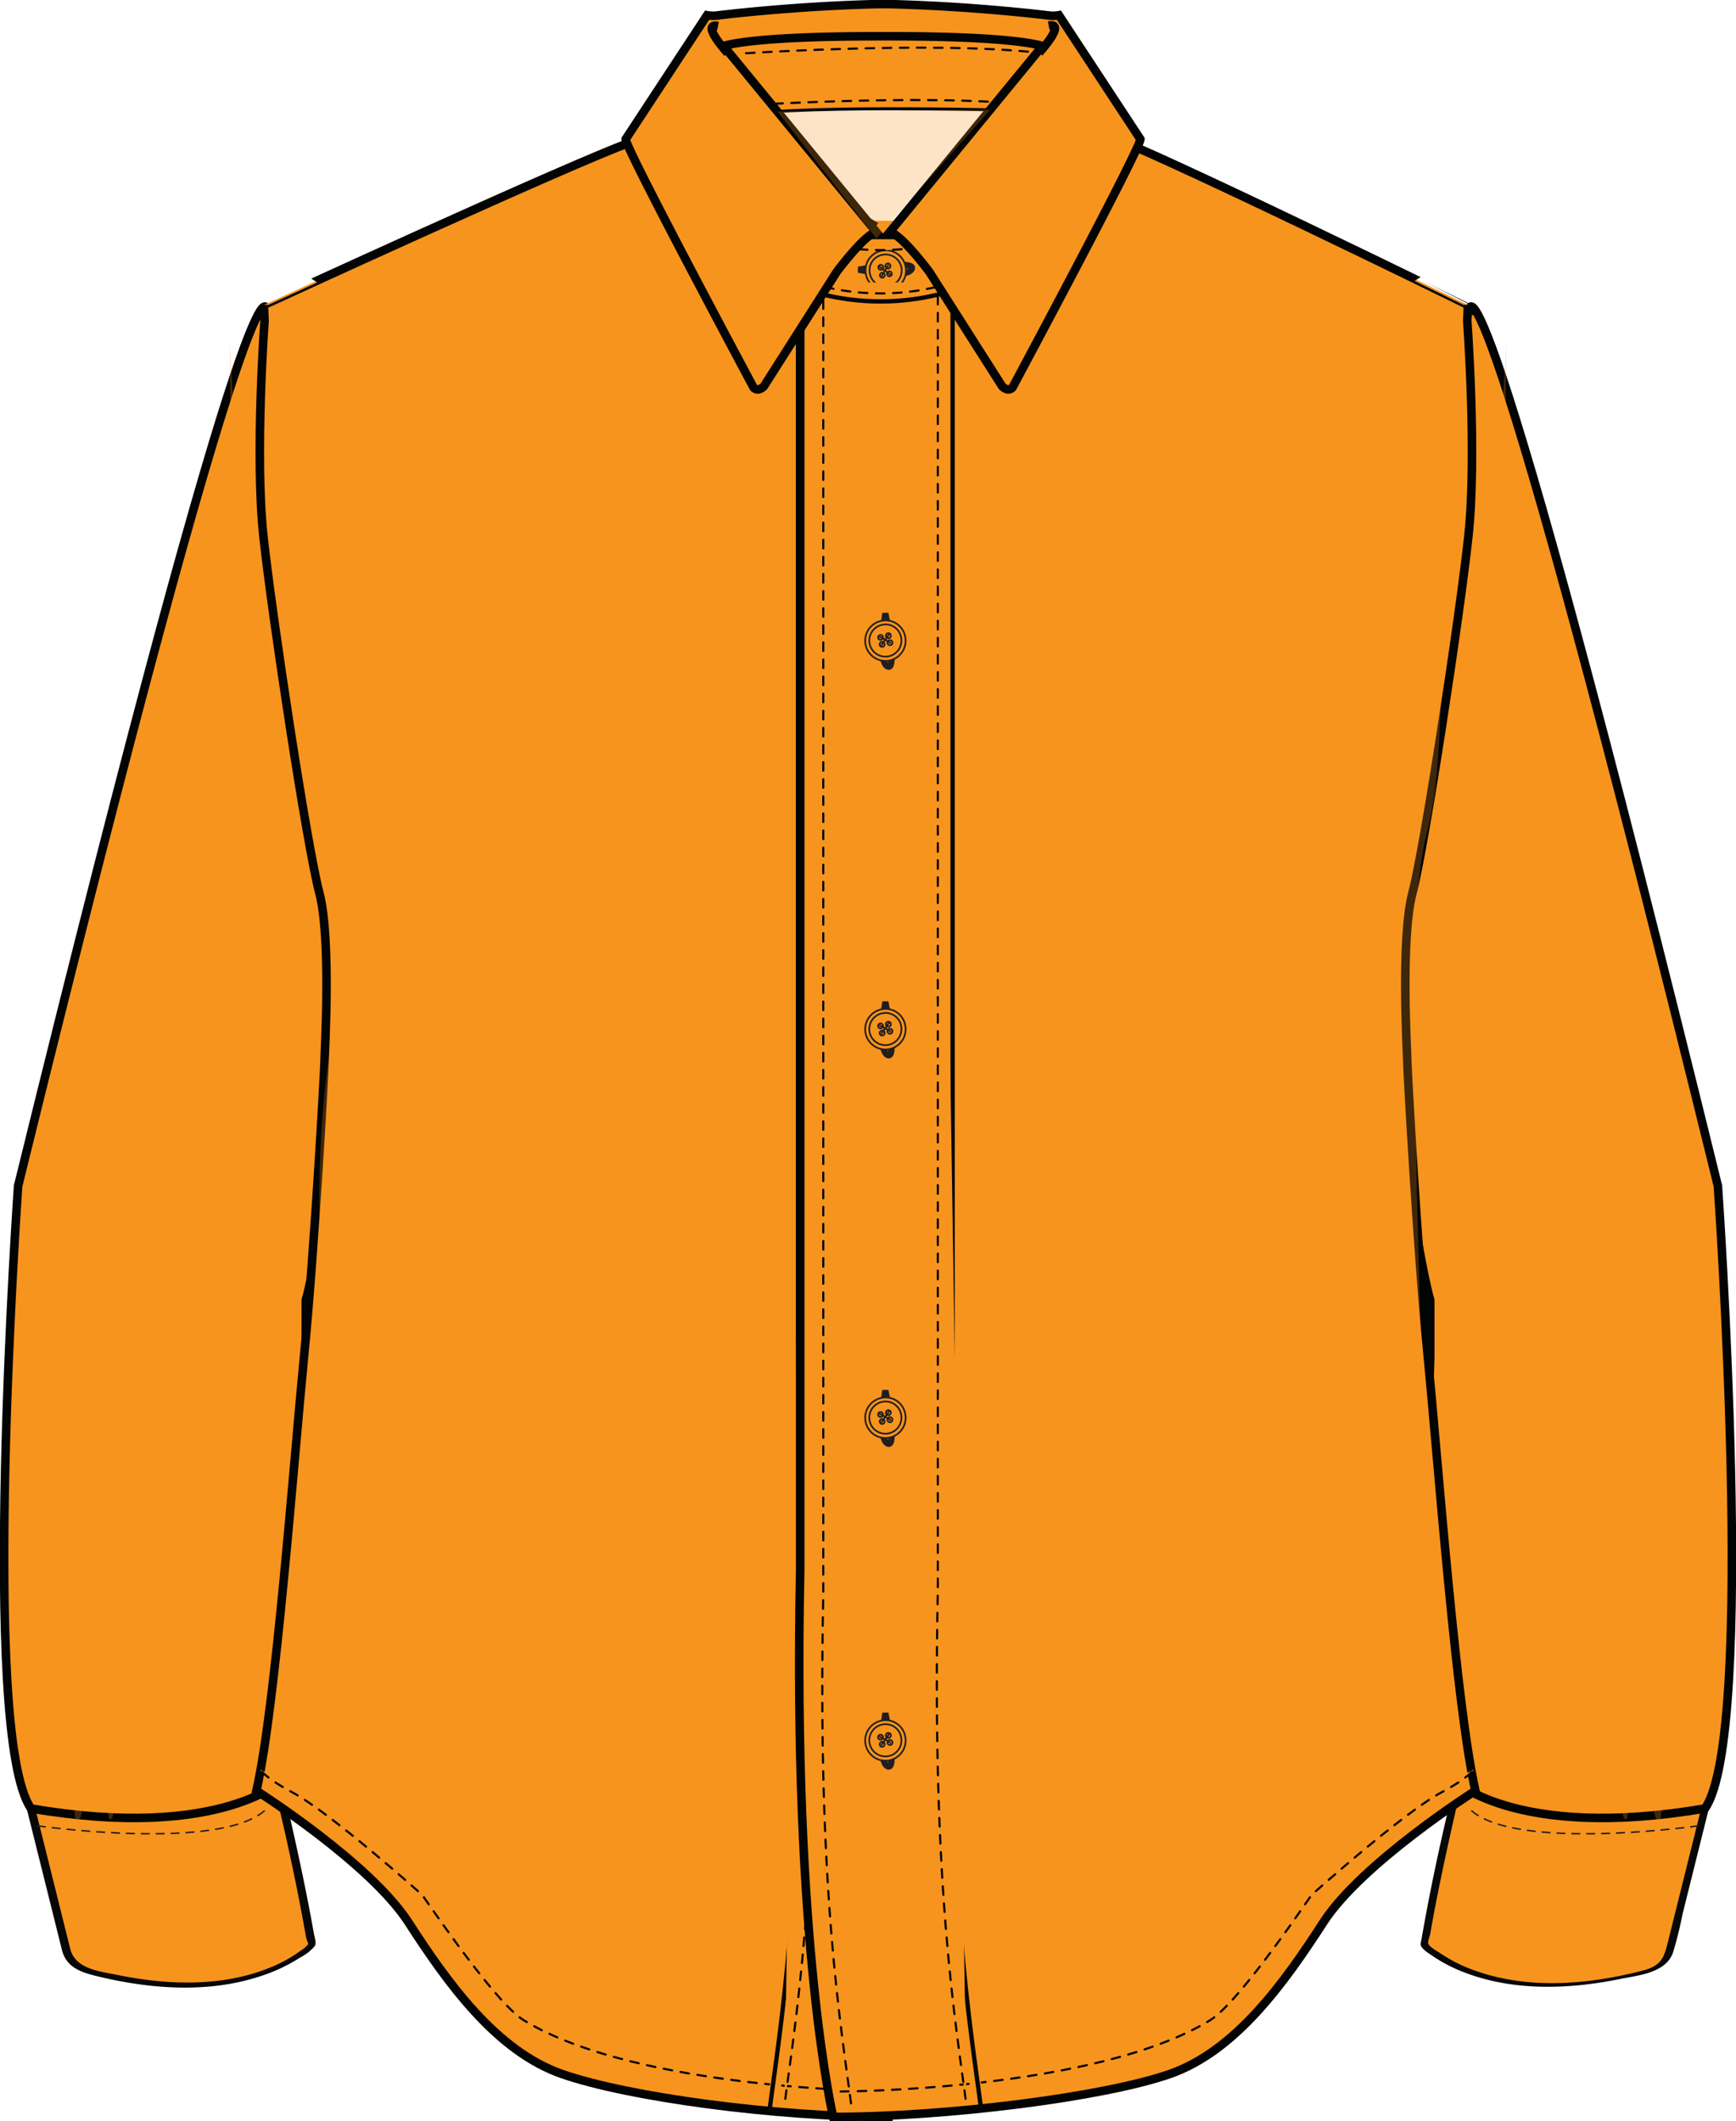 <svg xmlns="http://www.w3.org/2000/svg" xmlns:xlink="http://www.w3.org/1999/xlink" width="212.163" height="259.184" viewBox="0 0 212.163 259.184">
  <defs>
    <clipPath id="clip-path">
      <rect id="Rectángulo_362071" data-name="Rectángulo 362071" width="212.163" height="259.184" fill="none"/>
    </clipPath>
    <clipPath id="clip-path-3">
      <rect id="Rectángulo_362060" data-name="Rectángulo 362060" width="6.839" height="116.896" fill="none"/>
    </clipPath>
    <clipPath id="clip-path-4">
      <rect id="Rectángulo_362061" data-name="Rectángulo 362061" width="3.688" height="28.611" fill="none"/>
    </clipPath>
    <clipPath id="clip-path-5">
      <rect id="Rectángulo_362062" data-name="Rectángulo 362062" width="2.598" height="25.801" fill="none"/>
    </clipPath>
    <clipPath id="clip-path-6">
      <rect id="Rectángulo_362063" data-name="Rectángulo 362063" width="6.84" height="116.896" fill="none"/>
    </clipPath>
    <clipPath id="clip-path-9">
      <rect id="Rectángulo_362066" data-name="Rectángulo 362066" width="13.668" height="132.813" fill="none"/>
    </clipPath>
    <clipPath id="clip-path-10">
      <rect id="Rectángulo_362067" data-name="Rectángulo 362067" width="21.933" height="146.439" fill="none"/>
    </clipPath>
    <clipPath id="clip-path-11">
      <rect id="Rectángulo_362068" data-name="Rectángulo 362068" width="13.669" height="132.813" fill="none"/>
    </clipPath>
    <clipPath id="clip-path-12">
      <rect id="Rectángulo_362069" data-name="Rectángulo 362069" width="25.992" height="15.738" fill="none"/>
    </clipPath>
  </defs>
  <g id="Grupo_1054682" data-name="Grupo 1054682" transform="translate(-367.342 -5368.408)">
    <g id="Grupo_1054632" data-name="Grupo 1054632" transform="translate(367.342 5368.408)">
      <g id="Grupo_1054665" data-name="Grupo 1054665" clip-path="url(#clip-path)">
        <g id="Grupo_1054664" data-name="Grupo 1054664">
          <g id="Grupo_1054663" data-name="Grupo 1054663" clip-path="url(#clip-path)">
            <path id="Trazado_773440" data-name="Trazado 773440" d="M215.5,229.93l-4.447,17.851a3.823,3.823,0,0,1-2.029,1.855c-19.795,5.51-27.817-3.022-27.817-3.022,1.406-8.477,4.019-19.226,4.019-19.226s27.176,3.845,30.274,2.542" transform="translate(-7.125 -8.94)" fill="#f7941d"/>
            <path id="Trazado_773441" data-name="Trazado 773441" d="M214.993,230l-2.541,10.2-1.515,6.08c-.466,1.871-.8,2.865-3.068,3.449-6.524,1.684-13.7,2.333-20.184.112a18.864,18.864,0,0,1-4.539-2.215c-.354-.241-1.326-.753-1.487-1.194-.081-.219.193-.915.241-1.192q.148-.844.3-1.689.316-1.711.659-3.415.627-3.126,1.318-6.239c.486-2.2.985-4.4,1.517-6.6l-.8.306a256.43,256.43,0,0,0,25.823,2.773c1.558.06,3.452.275,4.944-.312.648-.255.045-.454-.36-.295-1.228.482-3.056.193-4.338.135-2.45-.11-4.9-.326-7.336-.565-4.959-.485-9.906-1.092-14.844-1.748q-1.633-.216-3.262-.444c-.2-.028-.744.061-.8.3-1.47,6.058-2.8,12.166-3.863,18.31-.114.664-.249.787.064,1.2a4.527,4.527,0,0,0,.955.771,18.507,18.507,0,0,0,4.354,2.286c5.993,2.259,12.711,2,18.892.74,2.193-.448,5.521-.709,6.435-3.191a45.49,45.49,0,0,0,1.158-4.648q1.628-6.542,3.259-13.085c.068-.272-.909-.127-.979.155" transform="translate(-7.106 -8.931)" fill="#070707"/>
            <path id="Trazado_773442" data-name="Trazado 773442" d="M215,232.151s-22.577,3.218-27.994-2.009" transform="translate(-7.353 -9.049)" fill="#f7941d"/>
            <path id="Trazado_773443" data-name="Trazado 773443" d="M215,232.151s-22.577,3.218-27.994-2.009" transform="translate(-7.353 -9.049)" fill="none" stroke="#221e1f" stroke-width="0.182" stroke-dasharray="1.092 0.728"/>
            <path id="Trazado_773444" data-name="Trazado 773444" d="M166.582,36.931l19.508,2.443s.741-13.72,30.408,106.993c0,0,4.751,66.982-1.573,76.075-23.516,4.016-31.041-3.705-31.041-3.705.976-8.518-3.667-15.342-2.543-51.561v-6.867s-1.3-3.783-4.515-26.423c-3.89-27.382-6.547-48.341-6.547-48.341Z" transform="translate(-6.55 -1.452)" fill="#f7941d"/>
            <path id="Trazado_773445" data-name="Trazado 773445" d="M166.582,36.931l19.508,2.443s.741-13.72,30.408,106.993c0,0,4.751,66.982-1.573,76.075-23.516,4.016-31.041-3.705-31.041-3.705.976-8.518-3.667-15.342-2.543-51.561v-6.867s-1.3-3.783-4.515-26.423c-3.89-27.382-6.547-48.341-6.547-48.341Z" transform="translate(-6.55 -1.452)" fill="none" stroke="#020303" stroke-width="1.045"/>
            <g id="Grupo_1054634" data-name="Grupo 1054634" transform="translate(177.259 41.699)" opacity="0.25" style="mix-blend-mode: multiply;isolation: isolate">
              <g id="Grupo_1054633" data-name="Grupo 1054633">
                <g id="Grupo_1054632-2" data-name="Grupo 1054632" clip-path="url(#clip-path-3)">
                  <path id="Trazado_773446" data-name="Trazado 773446" d="M191.353,43.406s-1.041,107.841-6.839,116.9" transform="translate(-184.514 -43.406)" fill="#f7941d"/>
                </g>
              </g>
            </g>
            <g id="Grupo_1054637" data-name="Grupo 1054637" transform="translate(202.104 193.738)" opacity="0.25" style="mix-blend-mode: multiply;isolation: isolate">
              <g id="Grupo_1054636" data-name="Grupo 1054636">
                <g id="Grupo_1054635" data-name="Grupo 1054635" clip-path="url(#clip-path-4)">
                  <path id="Trazado_773447" data-name="Trazado 773447" d="M214.063,201.667s-5.854,31.448-2.81,28.4" transform="translate(-210.375 -201.667)" fill="#f7941d"/>
                </g>
              </g>
            </g>
            <g id="Grupo_1054640" data-name="Grupo 1054640" transform="translate(198.25 196.509)" opacity="0.25" style="mix-blend-mode: multiply;isolation: isolate">
              <g id="Grupo_1054639" data-name="Grupo 1054639">
                <g id="Grupo_1054638" data-name="Grupo 1054638" clip-path="url(#clip-path-5)">
                  <path id="Trazado_773448" data-name="Trazado 773448" d="M208.962,204.552s-4.124,27.827-1.98,25.683" transform="translate(-206.364 -204.552)" fill="#f7941d"/>
                </g>
              </g>
            </g>
            <path id="Trazado_773449" data-name="Trazado 773449" d="M3.942,229.93l4.447,17.851a3.823,3.823,0,0,0,2.029,1.855c19.8,5.51,27.818-3.022,27.818-3.022-1.407-8.477-4.019-19.226-4.019-19.226S7.04,231.233,3.942,229.93" transform="translate(-0.155 -8.94)" fill="#f7941d"/>
            <path id="Trazado_773450" data-name="Trazado 773450" d="M3.428,230.05l2.8,11.23q.733,2.945,1.468,5.892c.516,2.074,2.155,2.711,4.137,3.2,6.5,1.6,13.614,2.176,20.074.059a20.661,20.661,0,0,0,4.892-2.29,5.773,5.773,0,0,0,1.809-1.419c.232-.423-.036-1.074-.116-1.537q-.316-1.8-.665-3.588-.674-3.474-1.436-6.931c-.542-2.479-1.1-4.954-1.7-7.419-.04-.167-.3-.194-.435-.175-8.268,1.168-16.608,2.307-24.951,2.733-1.534.079-3.606.4-5.086-.178-.351-.137-1.151.366-.592.586a11.007,11.007,0,0,0,4.137.265c2.474-.074,4.944-.284,7.407-.517,5.165-.487,10.316-1.118,15.457-1.8,1.171-.156,2.341-.312,3.51-.477l-.435-.175c1.336,5.507,2.546,11.054,3.564,16.627q.137.748.268,1.5c.031.182.282.836.275.867-.012.049-.106.084-.131.128a2.819,2.819,0,0,1-.734.613,16.879,16.879,0,0,1-3.843,2.129c-5.85,2.382-12.526,2.129-18.606.884-2.169-.445-5.157-.7-5.78-3.2L7.407,241.8l-2.992-12.01c-.1-.386-1.086-.128-.988.264" transform="translate(-0.135 -8.927)" fill="#070707"/>
            <path id="Trazado_773451" data-name="Trazado 773451" d="M4.7,232.151s22.578,3.218,28-2.009" transform="translate(-0.185 -9.049)" fill="#f7941d"/>
            <path id="Trazado_773452" data-name="Trazado 773452" d="M4.7,232.151s22.578,3.218,28-2.009" transform="translate(-0.185 -9.049)" fill="none" stroke="#221e1f" stroke-width="0.182" stroke-dasharray="1.092 0.728"/>
            <path id="Trazado_773453" data-name="Trazado 773453" d="M52.151,36.931,32.643,39.374S31.9,25.654,2.236,146.367c0,0-4.751,66.982,1.571,76.075,23.517,4.016,31.042-3.705,31.042-3.705-.976-8.518,3.668-15.342,2.544-51.561v-6.867s1.3-3.783,4.515-26.423C45.8,106.5,48.454,85.545,48.454,85.545Z" transform="translate(-0.021 -1.452)" fill="#f7941d"/>
            <path id="Trazado_773454" data-name="Trazado 773454" d="M52.151,36.931,32.643,39.374S31.9,25.654,2.236,146.367c0,0-4.751,66.982,1.571,76.075,23.517,4.016,31.042-3.705,31.042-3.705-.976-8.518,3.668-15.342,2.544-51.561v-6.867s1.3-3.783,4.515-26.423C45.8,106.5,48.454,85.545,48.454,85.545Z" transform="translate(-0.021 -1.452)" fill="none" stroke="#020303" stroke-width="1.045"/>
            <g id="Grupo_1054643" data-name="Grupo 1054643" transform="translate(28.065 41.699)" opacity="0.25" style="mix-blend-mode: multiply;isolation: isolate">
              <g id="Grupo_1054642" data-name="Grupo 1054642">
                <g id="Grupo_1054641" data-name="Grupo 1054641" clip-path="url(#clip-path-6)">
                  <path id="Trazado_773455" data-name="Trazado 773455" d="M29.213,43.406s1.042,107.841,6.84,116.9" transform="translate(-29.213 -43.406)" fill="#f7941d"/>
                </g>
              </g>
            </g>
            <g id="Grupo_1054646" data-name="Grupo 1054646" transform="translate(6.372 193.738)" opacity="0.25" style="mix-blend-mode: multiply;isolation: isolate">
              <g id="Grupo_1054645" data-name="Grupo 1054645">
                <g id="Grupo_1054644" data-name="Grupo 1054644" clip-path="url(#clip-path-4)">
                  <path id="Trazado_773456" data-name="Trazado 773456" d="M6.633,201.667s5.855,31.448,2.81,28.4" transform="translate(-6.633 -201.667)" fill="#f7941d"/>
                </g>
              </g>
            </g>
            <g id="Grupo_1054649" data-name="Grupo 1054649" transform="translate(11.315 196.509)" opacity="0.25" style="mix-blend-mode: multiply;isolation: isolate">
              <g id="Grupo_1054648" data-name="Grupo 1054648">
                <g id="Grupo_1054647" data-name="Grupo 1054647" clip-path="url(#clip-path-5)">
                  <path id="Trazado_773457" data-name="Trazado 773457" d="M11.778,204.552s4.125,27.827,1.98,25.683" transform="translate(-11.778 -204.552)" fill="#f7941d"/>
                </g>
              </g>
            </g>
            <path id="Trazado_773458" data-name="Trazado 773458" d="M113.974,27.689V192.5c.959,45.851-4.031,66.891-4.031,66.891-13.872,0-31.858-2.418-39.968-5.244s-14.087-11.288-18.783-18.55-18.571-16.07-18.571-16.07c2.348-10.281,4.557-40.17,5.838-53.277s2.487-34.883,2.487-35.892.854-14.922-.641-20.568-5.762-33.675-6.829-43.554.137-26.278.137-26.278l-.081-1.98S71.255,20.614,78.619,17.993c0,0,7.759,11.468,25.984,12.036,1.142.036,2.326-.318,3.551-2.34" transform="translate(-1.283 -0.707)" fill="#f7941d"/>
            <path id="Trazado_773459" data-name="Trazado 773459" d="M113.974,27.689V192.5c.959,45.851-4.031,66.891-4.031,66.891-13.872,0-31.858-2.418-39.968-5.244s-14.087-11.288-18.783-18.55-18.571-16.07-18.571-16.07c2.348-10.281,4.557-40.17,5.838-53.277s2.487-34.883,2.487-35.892.854-14.922-.641-20.568-5.762-33.675-6.829-43.554.137-26.278.137-26.278l-.081-1.98S71.255,20.614,78.619,17.993c0,0,7.759,11.468,25.984,12.036,1.142.036,2.326-.318,3.551-2.34" transform="translate(-1.283 -0.707)" fill="none" stroke="#020303" stroke-width="1.045"/>
            <path id="Trazado_773460" data-name="Trazado 773460" d="M110.456,264.423s-30.915-.051-45.112-8.684c-3.119-1.9-9.712-11.4-12.447-15.344,0,0-11.162-10.019-15.9-12.542-3.239-1.724-3.946-2.783-3.946-2.783" transform="translate(-1.299 -8.849)" fill="#f7941d"/>
            <path id="Trazado_773461" data-name="Trazado 773461" d="M110.456,264.423s-30.915-.051-45.112-8.684c-3.119-1.9-9.712-11.4-12.447-15.344,0,0-11.162-10.019-15.9-12.542-3.239-1.724-3.946-2.783-3.946-2.783" transform="translate(-1.299 -8.849)" fill="none" stroke="#020303" stroke-linecap="round" stroke-linejoin="round" stroke-width="0.261" stroke-dasharray="1.045 1.045"/>
            <path id="Trazado_773462" data-name="Trazado 773462" d="M101.4,36.025V196.276c.768,36.6-2.257,53.2-3.509,63.067" transform="translate(-3.849 -1.416)" fill="#f7941d"/>
            <path id="Trazado_773463" data-name="Trazado 773463" d="M101.4,36.025V196.276c.768,36.6-2.257,53.2-3.509,63.067" transform="translate(-3.849 -1.416)" fill="none" stroke="#070707" stroke-width="0.532"/>
            <path id="Trazado_773464" data-name="Trazado 773464" d="M103.289,35.45V195.7c.766,36.592-2.258,53.2-3.51,63.065" transform="translate(-3.923 -1.394)" fill="#f7941d"/>
            <path id="Trazado_773465" data-name="Trazado 773465" d="M103.289,35.45V195.7c.766,36.592-2.258,53.2-3.51,63.065" transform="translate(-3.923 -1.394)" fill="none" stroke="#020303" stroke-linecap="round" stroke-linejoin="round" stroke-width="0.261" stroke-dasharray="1.045 1.045"/>
            <path id="Trazado_773466" data-name="Trazado 773466" d="M116.645,36.025V196.276c.766,36.6-2.258,53.2-3.51,63.067" transform="translate(-4.448 -1.416)" fill="#f7941d"/>
            <path id="Trazado_773467" data-name="Trazado 773467" d="M116.645,36.025V196.276c.766,36.6-2.258,53.2-3.51,63.067" transform="translate(-4.448 -1.416)" fill="none" stroke="#020303" stroke-linecap="round" stroke-linejoin="round" stroke-width="0.261" stroke-dasharray="1.045 1.045"/>
            <g id="Grupo_1054652" data-name="Grupo 1054652" transform="translate(163.322 51.323)" opacity="0.25" style="mix-blend-mode: multiply;isolation: isolate">
              <g id="Grupo_1054651" data-name="Grupo 1054651">
                <g id="Grupo_1054650" data-name="Grupo 1054650" clip-path="url(#clip-path-9)">
                  <path id="Trazado_773468" data-name="Trazado 773468" d="M170.006,186.235c14-15.143,8.667-56.849,7.666-57.841s-.667-29.541,2.667-39.72,3.335-35.251,3.335-35.251-3.927,33.067-6.34,41.072c0,0-3.069,21.729-1.316,34.8,0,0,2.413,36.917-4.169,51.455Z" transform="translate(-170.006 -53.423)" fill="#f7941d"/>
                </g>
              </g>
            </g>
            <path id="Trazado_773469" data-name="Trazado 773469" d="M101.793,27.642V192.45c-.959,45.851,4.03,66.891,4.03,66.891,13.873,0,33.022-2.418,41.134-5.244s14.086-11.288,18.782-18.55,18.571-16.07,18.571-16.07c-2.348-10.281-4.557-40.17-5.839-53.277s-2.486-34.883-2.486-35.892-.854-14.922.641-20.568,5.762-33.675,6.829-43.554-.138-26.278-.138-26.278l.083-1.98S145.676,19.4,138.311,16.782c0,0-7.76,12.631-25.985,13.2-1.141.036-2.326-.318-3.551-2.34" transform="translate(-3.997 -0.66)" fill="#f7941d"/>
            <path id="Trazado_773470" data-name="Trazado 773470" d="M101.793,27.642V192.45c-.959,45.851,4.03,66.891,4.03,66.891,13.873,0,33.022-2.418,41.134-5.244s14.086-11.288,18.782-18.55,18.571-16.07,18.571-16.07c-2.348-10.281-4.557-40.17-5.839-53.277s-2.486-34.883-2.486-35.892-.854-14.922.641-20.568,5.762-33.675,6.829-43.554-.138-26.278-.138-26.278l.083-1.98S145.676,19.4,138.311,16.782c0,0-7.76,12.631-25.985,13.2-1.141.036-2.326-.318-3.551-2.34" transform="translate(-3.997 -0.66)" fill="none" stroke="#020303" stroke-width="1.045"/>
            <line id="Línea_299" data-name="Línea 299" x1="19.262" y2="8.2" transform="translate(143.839 112.489)" fill="#f7941d"/>
            <path id="Trazado_773471" data-name="Trazado 773471" d="M106.945,264.423s30.915-.051,45.112-8.684c3.119-1.9,9.712-11.4,12.447-15.344,0,0,11.162-10.019,15.9-12.542,3.241-1.724,3.946-2.783,3.946-2.783" transform="translate(-4.205 -8.849)" fill="#f7941d"/>
            <path id="Trazado_773472" data-name="Trazado 773472" d="M106.945,264.423s30.915-.051,45.112-8.684c3.119-1.9,9.712-11.4,12.447-15.344,0,0,11.162-10.019,15.9-12.542,3.241-1.724,3.946-2.783,3.946-2.783" transform="translate(-4.205 -8.849)" fill="none" stroke="#020303" stroke-linecap="round" stroke-linejoin="round" stroke-width="0.261" stroke-dasharray="1.045 1.045"/>
            <path id="Trazado_773473" data-name="Trazado 773473" d="M95.012,12.484s18.636-1.755,33.833-.421" transform="translate(-3.736 -0.455)" fill="#f7941d"/>
            <path id="Trazado_773474" data-name="Trazado 773474" d="M95.012,12.484s18.636-1.755,33.833-.421" transform="translate(-3.736 -0.455)" fill="none" stroke="#020303" stroke-linecap="round" stroke-linejoin="round" stroke-width="0.261" stroke-dasharray="1.045 1.045"/>
            <path id="Trazado_773475" data-name="Trazado 773475" d="M95.84,13.866c14.7-.821,16.7-1.088,32.149-.294" transform="translate(-3.768 -0.515)" fill="#f7941d"/>
            <path id="Trazado_773476" data-name="Trazado 773476" d="M95.84,13.866c14.7-.821,16.7-1.088,32.149-.294" transform="translate(-3.768 -0.515)" fill="none" stroke="#020303" stroke-linecap="round" stroke-linejoin="round" stroke-width="0.261" stroke-dasharray="1.045 1.045"/>
            <g id="Grupo_1054655" data-name="Grupo 1054655" transform="translate(154.217 67.921)" opacity="0.25" style="mix-blend-mode: multiply;isolation: isolate">
              <g id="Grupo_1054654" data-name="Grupo 1054654">
                <g id="Grupo_1054653" data-name="Grupo 1054653" clip-path="url(#clip-path-10)">
                  <path id="Trazado_773477" data-name="Trazado 773477" d="M175.319,200.636c8.136-6.041,2.555-61.783,4.6-59.926-.984-.9-1.768-26.711.855-36.493S182.181,70.7,182.181,70.7s-1.458,28.153-3.042,31.655-2.663,26.921-1.459,34.709c0,0,1.8,21.916,1.781,23.764s1.369,20.911-1.046,29.759a32.818,32.818,0,0,1-3.14,5.895L160.529,217.14Z" transform="translate(-160.529 -70.701)" fill="#f7941d"/>
                </g>
              </g>
            </g>
            <line id="Línea_300" data-name="Línea 300" x1="19.262" y2="8.201" transform="translate(142.447 123.351)" fill="#f7941d"/>
            <g id="Grupo_1054659" data-name="Grupo 1054659" transform="translate(34.845 51.323)" opacity="0.25" style="mix-blend-mode: multiply;isolation: isolate">
              <g id="Grupo_1054658" data-name="Grupo 1054658">
                <g id="Grupo_1054657" data-name="Grupo 1054657" clip-path="url(#clip-path-11)">
                  <path id="Trazado_773478" data-name="Trazado 773478" d="M49.941,186.235c-14-15.143-8.669-56.849-7.668-57.841s.667-29.541-2.665-39.72-3.336-35.251-3.336-35.251S40.2,86.49,42.612,94.5c0,0,3.068,21.729,1.315,34.8,0,0-2.413,36.917,4.168,51.455Z" transform="translate(-36.271 -53.423)" fill="#f7941d"/>
                </g>
              </g>
            </g>
            <path id="Trazado_773479" data-name="Trazado 773479" d="M112.614,217.911s-1,5.816.264,6.488-.264-6.488-.264-6.488" transform="translate(-4.413 -8.568)" fill="#f7941d"/>
            <path id="Trazado_773480" data-name="Trazado 773480" d="M112.614,217.911s-1,5.816.264,6.488S112.614,217.911,112.614,217.911Z" transform="translate(-4.413 -8.568)" fill="none" stroke="#221e1f" stroke-width="0.76"/>
            <path id="Trazado_773481" data-name="Trazado 773481" d="M114.672,221.082a2.15,2.15,0,1,1-2.56-1.534,2.109,2.109,0,0,1,2.56,1.534" transform="translate(-4.342 -8.63)" fill="#f7941d"/>
            <path id="Trazado_773482" data-name="Trazado 773482" d="M114.849,220.584a2.218,2.218,0,1,1-2.676-1.724,2.25,2.25,0,0,1,2.676,1.724" transform="translate(-4.343 -8.603)" fill="#f7941d"/>
            <path id="Trazado_773483" data-name="Trazado 773483" d="M112.285,222.8a.265.265,0,0,1-.516.118.258.258,0,0,1,.2-.306.262.262,0,0,1,.317.188" transform="translate(-4.394 -8.752)" fill="#f7941d"/>
            <path id="Trazado_773484" data-name="Trazado 773484" d="M113.149,222.6a.265.265,0,0,1-.517.119.265.265,0,0,1,.517-.119" transform="translate(-4.428 -8.744)" fill="#f7941d"/>
            <path id="Trazado_773485" data-name="Trazado 773485" d="M113.33,223.383a.26.26,0,0,1-.2.308.264.264,0,0,1-.316-.19.266.266,0,0,1,.518-.118" transform="translate(-4.435 -8.775)" fill="#f7941d"/>
            <path id="Trazado_773486" data-name="Trazado 773486" d="M112.464,223.581a.265.265,0,0,1-.515.12.256.256,0,0,1,.2-.308.26.26,0,0,1,.317.188" transform="translate(-4.401 -8.783)" fill="#f7941d"/>
            <path id="Trazado_773487" data-name="Trazado 773487" d="M114.922,220.641a2.472,2.472,0,1,1-2.944-1.764,2.427,2.427,0,0,1,2.944,1.764" transform="translate(-4.327 -8.603)" fill="#f7941d"/>
            <path id="Trazado_773488" data-name="Trazado 773488" d="M114.922,220.641a2.472,2.472,0,1,1-2.944-1.764A2.427,2.427,0,0,1,114.922,220.641Z" transform="translate(-4.327 -8.603)" fill="none" stroke="#221e1f" stroke-width="0.209"/>
            <path id="Trazado_773489" data-name="Trazado 773489" d="M114.448,220.773a1.964,1.964,0,1,1-2.337-1.4,1.924,1.924,0,0,1,2.337,1.4" transform="translate(-4.348 -8.623)" fill="#f7941d"/>
            <path id="Trazado_773490" data-name="Trazado 773490" d="M114.448,220.773a1.964,1.964,0,1,1-2.337-1.4A1.924,1.924,0,0,1,114.448,220.773Z" transform="translate(-4.348 -8.623)" fill="none" stroke="#221e1f" stroke-width="0.209"/>
            <path id="Trazado_773491" data-name="Trazado 773491" d="M112.3,220.883a.3.3,0,0,1-.594.137.3.3,0,0,1,.23-.354.3.3,0,0,1,.364.216" transform="translate(-4.392 -8.676)" fill="#f7941d"/>
            <path id="Trazado_773492" data-name="Trazado 773492" d="M112.3,220.883a.3.3,0,0,1-.594.137.3.3,0,0,1,.23-.354A.3.3,0,0,1,112.3,220.883Z" transform="translate(-4.392 -8.676)" fill="none" stroke="#221e1f" stroke-width="0.209"/>
            <path id="Trazado_773493" data-name="Trazado 773493" d="M113.3,220.652a.306.306,0,0,1-.6.137.3.3,0,0,1,.229-.354.3.3,0,0,1,.367.216" transform="translate(-4.431 -8.667)" fill="#f7941d"/>
            <path id="Trazado_773494" data-name="Trazado 773494" d="M113.3,220.652a.306.306,0,0,1-.6.137.3.3,0,0,1,.229-.354A.3.3,0,0,1,113.3,220.652Z" transform="translate(-4.431 -8.667)" fill="none" stroke="#221e1f" stroke-width="0.209"/>
            <path id="Trazado_773495" data-name="Trazado 773495" d="M113.5,221.546a.307.307,0,1,1-.365-.216.3.3,0,0,1,.365.216" transform="translate(-4.439 -8.702)" fill="#f7941d"/>
            <path id="Trazado_773496" data-name="Trazado 773496" d="M113.5,221.546a.307.307,0,1,1-.365-.216A.3.3,0,0,1,113.5,221.546Z" transform="translate(-4.439 -8.702)" fill="none" stroke="#221e1f" stroke-width="0.209"/>
            <path id="Trazado_773497" data-name="Trazado 773497" d="M112.1,221.941s.729-1.038.987-1.435m-1.236.354a11.067,11.067,0,0,1,1.435.807m-.782.068a.305.305,0,1,1-.363-.216.3.3,0,0,1,.363.216" transform="translate(-4.398 -8.67)" fill="#f7941d"/>
            <path id="Trazado_773498" data-name="Trazado 773498" d="M112.1,221.941s.729-1.038.987-1.435m-1.236.354a11.067,11.067,0,0,1,1.435.807m-.782.068a.305.305,0,1,1-.363-.216A.3.3,0,0,1,112.5,221.736Z" transform="translate(-4.398 -8.67)" fill="none" stroke="#221e1f" stroke-width="0.209"/>
            <path id="Trazado_773499" data-name="Trazado 773499" d="M112.614,176.86s-1,5.816.264,6.488-.264-6.488-.264-6.488" transform="translate(-4.413 -6.954)" fill="#f7941d"/>
            <path id="Trazado_773500" data-name="Trazado 773500" d="M112.614,176.86s-1,5.816.264,6.488S112.614,176.86,112.614,176.86Z" transform="translate(-4.413 -6.954)" fill="none" stroke="#221e1f" stroke-width="0.76"/>
            <path id="Trazado_773501" data-name="Trazado 773501" d="M114.672,180.032a2.15,2.15,0,1,1-2.56-1.533,2.111,2.111,0,0,1,2.56,1.533" transform="translate(-4.342 -7.016)" fill="#f7941d"/>
            <path id="Trazado_773502" data-name="Trazado 773502" d="M114.849,179.534a2.218,2.218,0,1,1-2.676-1.725,2.25,2.25,0,0,1,2.676,1.725" transform="translate(-4.343 -6.989)" fill="#f7941d"/>
            <path id="Trazado_773503" data-name="Trazado 773503" d="M112.285,181.754a.265.265,0,0,1-.516.118.258.258,0,0,1,.2-.307.262.262,0,0,1,.317.189" transform="translate(-4.394 -7.138)" fill="#f7941d"/>
            <path id="Trazado_773504" data-name="Trazado 773504" d="M113.149,181.552a.266.266,0,1,1-.317-.187.26.26,0,0,1,.317.187" transform="translate(-4.428 -7.13)" fill="#f7941d"/>
            <path id="Trazado_773505" data-name="Trazado 773505" d="M113.33,182.332a.266.266,0,1,1-.318-.19.259.259,0,0,1,.318.19" transform="translate(-4.435 -7.161)" fill="#f7941d"/>
            <path id="Trazado_773506" data-name="Trazado 773506" d="M112.464,182.532a.264.264,0,0,1-.515.119.257.257,0,0,1,.2-.309.261.261,0,0,1,.317.19" transform="translate(-4.401 -7.169)" fill="#f7941d"/>
            <path id="Trazado_773507" data-name="Trazado 773507" d="M114.922,179.591a2.472,2.472,0,1,1-2.944-1.764,2.428,2.428,0,0,1,2.944,1.764" transform="translate(-4.327 -6.989)" fill="#f7941d"/>
            <path id="Trazado_773508" data-name="Trazado 773508" d="M114.922,179.591a2.472,2.472,0,1,1-2.944-1.764A2.428,2.428,0,0,1,114.922,179.591Z" transform="translate(-4.327 -6.989)" fill="none" stroke="#221e1f" stroke-width="0.209"/>
            <path id="Trazado_773509" data-name="Trazado 773509" d="M114.448,179.724a1.964,1.964,0,1,1-2.337-1.4,1.926,1.926,0,0,1,2.337,1.4" transform="translate(-4.348 -7.009)" fill="#f7941d"/>
            <path id="Trazado_773510" data-name="Trazado 773510" d="M114.448,179.724a1.964,1.964,0,1,1-2.337-1.4A1.926,1.926,0,0,1,114.448,179.724Z" transform="translate(-4.348 -7.009)" fill="none" stroke="#221e1f" stroke-width="0.209"/>
            <path id="Trazado_773511" data-name="Trazado 773511" d="M112.3,179.834a.3.3,0,1,1-.364-.218.3.3,0,0,1,.364.218" transform="translate(-4.392 -7.062)" fill="#f7941d"/>
            <path id="Trazado_773512" data-name="Trazado 773512" d="M112.3,179.834a.3.3,0,1,1-.364-.218A.3.3,0,0,1,112.3,179.834Z" transform="translate(-4.392 -7.062)" fill="none" stroke="#221e1f" stroke-width="0.209"/>
            <path id="Trazado_773513" data-name="Trazado 773513" d="M113.3,179.6a.306.306,0,0,1-.6.137.3.3,0,0,1,.229-.354.3.3,0,0,1,.367.216" transform="translate(-4.431 -7.053)" fill="#f7941d"/>
            <path id="Trazado_773514" data-name="Trazado 773514" d="M113.3,179.6a.306.306,0,0,1-.6.137.3.3,0,0,1,.229-.354A.3.3,0,0,1,113.3,179.6Z" transform="translate(-4.431 -7.053)" fill="none" stroke="#221e1f" stroke-width="0.209"/>
            <path id="Trazado_773515" data-name="Trazado 773515" d="M113.5,180.5a.306.306,0,0,1-.6.137.306.306,0,0,1,.6-.137" transform="translate(-4.439 -7.088)" fill="#f7941d"/>
            <path id="Trazado_773516" data-name="Trazado 773516" d="M113.5,180.5a.306.306,0,0,1-.6.137.306.306,0,0,1,.6-.137Z" transform="translate(-4.439 -7.088)" fill="none" stroke="#221e1f" stroke-width="0.209"/>
            <path id="Trazado_773517" data-name="Trazado 773517" d="M112.1,180.892s.729-1.039.987-1.435m-1.236.354a11,11,0,0,1,1.435.806m-.782.069a.3.3,0,1,1-.363-.218.3.3,0,0,1,.363.218" transform="translate(-4.398 -7.056)" fill="#f7941d"/>
            <path id="Trazado_773518" data-name="Trazado 773518" d="M112.1,180.892s.729-1.039.987-1.435m-1.236.354a11,11,0,0,1,1.435.806m-.782.069a.3.3,0,1,1-.363-.218A.3.3,0,0,1,112.5,180.687Z" transform="translate(-4.398 -7.056)" fill="none" stroke="#221e1f" stroke-width="0.209"/>
            <path id="Trazado_773519" data-name="Trazado 773519" d="M112.614,127.44s-1,5.816.264,6.488-.264-6.488-.264-6.488" transform="translate(-4.413 -5.011)" fill="#f7941d"/>
            <path id="Trazado_773520" data-name="Trazado 773520" d="M112.614,127.44s-1,5.816.264,6.488S112.614,127.44,112.614,127.44Z" transform="translate(-4.413 -5.011)" fill="none" stroke="#221e1f" stroke-width="0.76"/>
            <path id="Trazado_773521" data-name="Trazado 773521" d="M114.672,130.611a2.15,2.15,0,1,1-2.56-1.533,2.109,2.109,0,0,1,2.56,1.533" transform="translate(-4.342 -5.073)" fill="#f7941d"/>
            <path id="Trazado_773522" data-name="Trazado 773522" d="M114.849,130.113a2.218,2.218,0,1,1-2.676-1.724,2.249,2.249,0,0,1,2.676,1.724" transform="translate(-4.343 -5.046)" fill="#f7941d"/>
            <path id="Trazado_773523" data-name="Trazado 773523" d="M112.285,132.332a.265.265,0,0,1-.516.118.258.258,0,0,1,.2-.306.262.262,0,0,1,.317.188" transform="translate(-4.394 -5.195)" fill="#f7941d"/>
            <path id="Trazado_773524" data-name="Trazado 773524" d="M113.149,132.132a.266.266,0,1,1-.317-.188.262.262,0,0,1,.317.188" transform="translate(-4.428 -5.187)" fill="#f7941d"/>
            <path id="Trazado_773525" data-name="Trazado 773525" d="M113.33,132.912a.266.266,0,1,1-.318-.192.26.26,0,0,1,.318.192" transform="translate(-4.435 -5.218)" fill="#f7941d"/>
            <path id="Trazado_773526" data-name="Trazado 773526" d="M112.464,133.111a.264.264,0,0,1-.515.119.257.257,0,0,1,.2-.308.26.26,0,0,1,.317.189" transform="translate(-4.401 -5.226)" fill="#f7941d"/>
            <path id="Trazado_773527" data-name="Trazado 773527" d="M114.922,130.17a2.472,2.472,0,1,1-2.944-1.764,2.427,2.427,0,0,1,2.944,1.764" transform="translate(-4.327 -5.046)" fill="#f7941d"/>
            <path id="Trazado_773528" data-name="Trazado 773528" d="M114.922,130.17a2.472,2.472,0,1,1-2.944-1.764A2.427,2.427,0,0,1,114.922,130.17Z" transform="translate(-4.327 -5.046)" fill="none" stroke="#221e1f" stroke-width="0.209"/>
            <path id="Trazado_773529" data-name="Trazado 773529" d="M114.448,130.3a1.964,1.964,0,1,1-2.337-1.4,1.924,1.924,0,0,1,2.337,1.4" transform="translate(-4.348 -5.066)" fill="#f7941d"/>
            <path id="Trazado_773530" data-name="Trazado 773530" d="M114.448,130.3a1.964,1.964,0,1,1-2.337-1.4A1.924,1.924,0,0,1,114.448,130.3Z" transform="translate(-4.348 -5.066)" fill="none" stroke="#221e1f" stroke-width="0.209"/>
            <path id="Trazado_773531" data-name="Trazado 773531" d="M112.3,130.412a.3.3,0,1,1-.364-.217.3.3,0,0,1,.364.217" transform="translate(-4.392 -5.119)" fill="#f7941d"/>
            <path id="Trazado_773532" data-name="Trazado 773532" d="M112.3,130.412a.3.3,0,1,1-.364-.217A.3.3,0,0,1,112.3,130.412Z" transform="translate(-4.392 -5.119)" fill="none" stroke="#221e1f" stroke-width="0.209"/>
            <path id="Trazado_773533" data-name="Trazado 773533" d="M113.3,130.182a.306.306,0,1,1-.367-.216.3.3,0,0,1,.367.216" transform="translate(-4.431 -5.11)" fill="#f7941d"/>
            <path id="Trazado_773534" data-name="Trazado 773534" d="M113.3,130.182a.306.306,0,1,1-.367-.216A.3.3,0,0,1,113.3,130.182Z" transform="translate(-4.431 -5.11)" fill="none" stroke="#221e1f" stroke-width="0.209"/>
            <path id="Trazado_773535" data-name="Trazado 773535" d="M113.5,131.076a.307.307,0,1,1-.365-.216.3.3,0,0,1,.365.216" transform="translate(-4.439 -5.145)" fill="#f7941d"/>
            <path id="Trazado_773536" data-name="Trazado 773536" d="M113.5,131.076a.307.307,0,1,1-.365-.216A.3.3,0,0,1,113.5,131.076Z" transform="translate(-4.439 -5.145)" fill="none" stroke="#221e1f" stroke-width="0.209"/>
            <path id="Trazado_773537" data-name="Trazado 773537" d="M112.1,131.471s.729-1.038.987-1.434m-1.236.354a11.06,11.06,0,0,1,1.435.805m-.782.07a.305.305,0,1,1-.363-.217.3.3,0,0,1,.363.217" transform="translate(-4.398 -5.113)" fill="#f7941d"/>
            <path id="Trazado_773538" data-name="Trazado 773538" d="M112.1,131.471s.729-1.038.987-1.434m-1.236.354a11.06,11.06,0,0,1,1.435.805m-.782.07a.305.305,0,1,1-.363-.217A.3.3,0,0,1,112.5,131.266Z" transform="translate(-4.398 -5.113)" fill="none" stroke="#221e1f" stroke-width="0.209"/>
            <path id="Trazado_773539" data-name="Trazado 773539" d="M112.614,78.018s-1,5.815.264,6.488-.264-6.488-.264-6.488" transform="translate(-4.413 -3.067)" fill="#f7941d"/>
            <path id="Trazado_773540" data-name="Trazado 773540" d="M112.614,78.018s-1,5.815.264,6.488S112.614,78.018,112.614,78.018Z" transform="translate(-4.413 -3.067)" fill="none" stroke="#221e1f" stroke-width="0.76"/>
            <path id="Trazado_773541" data-name="Trazado 773541" d="M114.672,81.19a2.15,2.15,0,1,1-2.56-1.533,2.111,2.111,0,0,1,2.56,1.533" transform="translate(-4.342 -3.13)" fill="#f7941d"/>
            <path id="Trazado_773542" data-name="Trazado 773542" d="M114.849,80.692a2.218,2.218,0,1,1-2.676-1.725,2.249,2.249,0,0,1,2.676,1.725" transform="translate(-4.343 -3.103)" fill="#f7941d"/>
            <path id="Trazado_773543" data-name="Trazado 773543" d="M112.285,82.912a.265.265,0,0,1-.516.118.258.258,0,0,1,.2-.307.263.263,0,0,1,.317.189" transform="translate(-4.394 -3.252)" fill="#f7941d"/>
            <path id="Trazado_773544" data-name="Trazado 773544" d="M113.149,82.71a.266.266,0,0,1-.517.121.266.266,0,0,1,.517-.121" transform="translate(-4.428 -3.244)" fill="#f7941d"/>
            <path id="Trazado_773545" data-name="Trazado 773545" d="M113.33,83.49a.266.266,0,1,1-.318-.191.26.26,0,0,1,.318.191" transform="translate(-4.435 -3.275)" fill="#f7941d"/>
            <path id="Trazado_773546" data-name="Trazado 773546" d="M112.464,83.69a.261.261,0,0,1-.2.308.256.256,0,1,1-.115-.5.261.261,0,0,1,.317.19" transform="translate(-4.401 -3.283)" fill="#f7941d"/>
            <path id="Trazado_773547" data-name="Trazado 773547" d="M114.922,80.749a2.472,2.472,0,1,1-2.944-1.764,2.429,2.429,0,0,1,2.944,1.764" transform="translate(-4.327 -3.103)" fill="#f7941d"/>
            <path id="Trazado_773548" data-name="Trazado 773548" d="M114.922,80.749a2.472,2.472,0,1,1-2.944-1.764A2.429,2.429,0,0,1,114.922,80.749Z" transform="translate(-4.327 -3.103)" fill="none" stroke="#221e1f" stroke-width="0.209"/>
            <path id="Trazado_773549" data-name="Trazado 773549" d="M114.448,80.883a1.964,1.964,0,1,1-2.337-1.4,1.924,1.924,0,0,1,2.337,1.4" transform="translate(-4.348 -3.123)" fill="#f7941d"/>
            <path id="Trazado_773550" data-name="Trazado 773550" d="M114.448,80.883a1.964,1.964,0,1,1-2.337-1.4A1.924,1.924,0,0,1,114.448,80.883Z" transform="translate(-4.348 -3.123)" fill="none" stroke="#221e1f" stroke-width="0.209"/>
            <path id="Trazado_773551" data-name="Trazado 773551" d="M112.3,80.992a.3.3,0,1,1-.364-.217.3.3,0,0,1,.364.217" transform="translate(-4.392 -3.176)" fill="#f7941d"/>
            <path id="Trazado_773552" data-name="Trazado 773552" d="M112.3,80.992a.3.3,0,1,1-.364-.217A.3.3,0,0,1,112.3,80.992Z" transform="translate(-4.392 -3.176)" fill="none" stroke="#221e1f" stroke-width="0.209"/>
            <path id="Trazado_773553" data-name="Trazado 773553" d="M113.3,80.761a.306.306,0,1,1-.367-.216.3.3,0,0,1,.367.216" transform="translate(-4.431 -3.166)" fill="#f7941d"/>
            <path id="Trazado_773554" data-name="Trazado 773554" d="M113.3,80.761a.306.306,0,1,1-.367-.216A.3.3,0,0,1,113.3,80.761Z" transform="translate(-4.431 -3.166)" fill="none" stroke="#221e1f" stroke-width="0.209"/>
            <path id="Trazado_773555" data-name="Trazado 773555" d="M113.5,81.655a.306.306,0,1,1-.365-.216.3.3,0,0,1,.365.216" transform="translate(-4.439 -3.202)" fill="#f7941d"/>
            <path id="Trazado_773556" data-name="Trazado 773556" d="M113.5,81.655a.306.306,0,1,1-.365-.216A.3.3,0,0,1,113.5,81.655Z" transform="translate(-4.439 -3.202)" fill="none" stroke="#221e1f" stroke-width="0.209"/>
            <path id="Trazado_773557" data-name="Trazado 773557" d="M112.1,82.05s.729-1.038.987-1.435m-1.236.354a11,11,0,0,1,1.435.806m-.782.069a.3.3,0,0,1-.594.137.3.3,0,0,1,.594-.137" transform="translate(-4.398 -3.17)" fill="#f7941d"/>
            <path id="Trazado_773558" data-name="Trazado 773558" d="M112.1,82.05s.729-1.038.987-1.435m-1.236.354a11,11,0,0,1,1.435.806m-.782.069a.3.3,0,0,1-.594.137.3.3,0,0,1,.594-.137Z" transform="translate(-4.398 -3.17)" fill="none" stroke="#221e1f" stroke-width="0.209"/>
            <path id="Trazado_773559" data-name="Trazado 773559" d="M109.21,34.275s5.78,1.2,6.494-.048-6.494.048-6.494.048" transform="translate(-4.294 -1.325)" fill="#f7941d"/>
            <path id="Trazado_773560" data-name="Trazado 773560" d="M109.21,34.275s5.78,1.2,6.494-.048S109.21,34.275,109.21,34.275Z" transform="translate(-4.294 -1.325)" fill="none" stroke="#221e1f" stroke-width="0.76"/>
            <path id="Trazado_773561" data-name="Trazado 773561" d="M112.453,32.191a2.15,2.15,0,1,1-1.618,2.507,2.112,2.112,0,0,1,1.618-2.507" transform="translate(-4.356 -1.264)" fill="#f7941d"/>
            <path id="Trazado_773562" data-name="Trazado 773562" d="M111.961,31.99a2.219,2.219,0,1,1-1.814,2.618,2.251,2.251,0,0,1,1.814-2.618" transform="translate(-4.329 -1.256)" fill="#f7941d"/>
            <path id="Trazado_773563" data-name="Trazado 773563" d="M114.091,34.786a.264.264,0,0,1,.1.519.256.256,0,0,1-.3-.208.26.26,0,0,1,.2-.31" transform="translate(-4.478 -1.367)" fill="#f7941d"/>
            <path id="Trazado_773564" data-name="Trazado 773564" d="M113.918,33.915a.266.266,0,1,1-.2.31.258.258,0,0,1,.2-.31" transform="translate(-4.471 -1.333)" fill="#f7941d"/>
            <path id="Trazado_773565" data-name="Trazado 773565" d="M114.7,33.761a.265.265,0,1,1-.2.31.259.259,0,0,1,.2-.31" transform="translate(-4.502 -1.327)" fill="#f7941d"/>
            <path id="Trazado_773566" data-name="Trazado 773566" d="M114.875,34.632a.264.264,0,1,1-.2.311.259.259,0,0,1,.2-.311" transform="translate(-4.508 -1.361)" fill="#f7941d"/>
            <path id="Trazado_773567" data-name="Trazado 773567" d="M112.022,31.9a2.472,2.472,0,1,1-1.863,2.882,2.427,2.427,0,0,1,1.863-2.882" transform="translate(-4.329 -1.253)" fill="#f7941d"/>
            <path id="Trazado_773568" data-name="Trazado 773568" d="M112.022,31.9a2.472,2.472,0,1,1-1.863,2.882A2.427,2.427,0,0,1,112.022,31.9Z" transform="translate(-4.329 -1.253)" fill="none" stroke="#221e1f" stroke-width="0.209"/>
            <path id="Trazado_773569" data-name="Trazado 773569" d="M112.137,32.42a1.964,1.964,0,1,1-1.478,2.29,1.925,1.925,0,0,1,1.478-2.29" transform="translate(-4.349 -1.273)" fill="#f7941d"/>
            <path id="Trazado_773570" data-name="Trazado 773570" d="M112.137,32.42a1.964,1.964,0,1,1-1.478,2.29A1.925,1.925,0,0,1,112.137,32.42Z" transform="translate(-4.349 -1.273)" fill="none" stroke="#221e1f" stroke-width="0.209"/>
            <path id="Trazado_773571" data-name="Trazado 773571" d="M112.172,34.7a.3.3,0,0,1,.346.243.293.293,0,1,1-.575.112.3.3,0,0,1,.23-.355" transform="translate(-4.401 -1.364)" fill="#f7941d"/>
            <path id="Trazado_773572" data-name="Trazado 773572" d="M112.172,34.7a.3.3,0,0,1,.346.243.293.293,0,1,1-.575.112A.3.3,0,0,1,112.172,34.7Z" transform="translate(-4.401 -1.364)" fill="none" stroke="#221e1f" stroke-width="0.209"/>
            <path id="Trazado_773573" data-name="Trazado 773573" d="M111.975,33.7a.306.306,0,1,1-.229.358.3.3,0,0,1,.229-.358" transform="translate(-4.393 -1.325)" fill="#f7941d"/>
            <path id="Trazado_773574" data-name="Trazado 773574" d="M111.975,33.7a.306.306,0,1,1-.229.358A.3.3,0,0,1,111.975,33.7Z" transform="translate(-4.393 -1.325)" fill="none" stroke="#221e1f" stroke-width="0.209"/>
            <path id="Trazado_773575" data-name="Trazado 773575" d="M112.875,33.523a.306.306,0,1,1-.228.358.3.3,0,0,1,.228-.358" transform="translate(-4.429 -1.318)" fill="#f7941d"/>
            <path id="Trazado_773576" data-name="Trazado 773576" d="M112.875,33.523a.306.306,0,1,1-.228.358A.3.3,0,0,1,112.875,33.523Z" transform="translate(-4.429 -1.318)" fill="none" stroke="#221e1f" stroke-width="0.209"/>
            <path id="Trazado_773577" data-name="Trazado 773577" d="M113.226,34.9s-1.014-.762-1.4-1.034m.313,1.248a11.057,11.057,0,0,1,.853-1.407m.043.784a.3.3,0,0,1,.349.242.294.294,0,1,1-.577.113.3.3,0,0,1,.229-.355" transform="translate(-4.397 -1.325)" fill="#f7941d"/>
            <path id="Trazado_773578" data-name="Trazado 773578" d="M113.226,34.9s-1.014-.762-1.4-1.034m.313,1.248a11.057,11.057,0,0,1,.853-1.407m.043.784a.3.3,0,0,1,.349.242.294.294,0,1,1-.577.113A.3.3,0,0,1,113.034,34.494Z" transform="translate(-4.397 -1.325)" fill="none" stroke="#221e1f" stroke-width="0.209"/>
            <path id="Trazado_773579" data-name="Trazado 773579" d="M121.182,36.025V196.276c-.767,36.6,2.258,53.2,3.51,63.067" transform="translate(-4.76 -1.416)" fill="#f7941d"/>
            <path id="Trazado_773580" data-name="Trazado 773580" d="M121.182,36.025V196.276c-.767,36.6,2.258,53.2,3.51,63.067" transform="translate(-4.76 -1.416)" fill="none" stroke="#070707" stroke-width="0.532"/>
            <path id="Trazado_773581" data-name="Trazado 773581" d="M119.3,35.45V195.7c-.766,36.592,2.258,53.2,3.51,63.065" transform="translate(-4.686 -1.394)" fill="#f7941d"/>
            <path id="Trazado_773582" data-name="Trazado 773582" d="M119.3,35.45V195.7c-.766,36.592,2.258,53.2,3.51,63.065" transform="translate(-4.686 -1.394)" fill="none" stroke="#020303" stroke-linecap="round" stroke-linejoin="round" stroke-width="0.261" stroke-dasharray="1.045 1.045"/>
            <path id="Trazado_773583" data-name="Trazado 773583" d="M104.729,36.025V196.276c-.766,36.6,2.258,53.2,3.51,63.067" transform="translate(-4.113 -1.416)" fill="#f7941d"/>
            <path id="Trazado_773584" data-name="Trazado 773584" d="M104.729,36.025V196.276c-.766,36.6,2.258,53.2,3.51,63.067" transform="translate(-4.113 -1.416)" fill="none" stroke="#020303" stroke-linecap="round" stroke-linejoin="round" stroke-width="0.261" stroke-dasharray="1.045 1.045"/>
            <path id="Trazado_773585" data-name="Trazado 773585" d="M102.868,36.956a29.777,29.777,0,0,0,17.6,0" transform="translate(-4.044 -1.453)" fill="#f7941d"/>
            <path id="Trazado_773586" data-name="Trazado 773586" d="M102.868,36.956a29.777,29.777,0,0,0,17.6,0" transform="translate(-4.044 -1.453)" fill="none" stroke="#070707" stroke-width="0.532"/>
            <path id="Trazado_773587" data-name="Trazado 773587" d="M102.868,35.935a29.777,29.777,0,0,0,17.6,0" transform="translate(-4.044 -1.413)" fill="#f7941d"/>
            <path id="Trazado_773588" data-name="Trazado 773588" d="M102.868,35.935a29.777,29.777,0,0,0,17.6,0" transform="translate(-4.044 -1.413)" fill="none" stroke="#020303" stroke-linecap="round" stroke-linejoin="round" stroke-width="0.261" stroke-dasharray="1.045 1.045"/>
            <path id="Trazado_773589" data-name="Trazado 773589" d="M102.868,30.429a29.777,29.777,0,0,0,17.6,0" transform="translate(-4.044 -1.196)" fill="#f7941d"/>
            <path id="Trazado_773590" data-name="Trazado 773590" d="M102.868,30.429a29.777,29.777,0,0,0,17.6,0" transform="translate(-4.044 -1.196)" fill="none" stroke="#020303" stroke-linecap="round" stroke-linejoin="round" stroke-width="0.261" stroke-dasharray="1.045 1.045"/>
            <path id="Trazado_773591" data-name="Trazado 773591" d="M91.556,5.457s31.161-3.159,39.985,0l-1.851,8.24s-27.892-.823-35.29.55Z" transform="translate(-3.6 -0.159)" fill="#f7941d"/>
            <path id="Trazado_773592" data-name="Trazado 773592" d="M91.556,5.457s31.161-3.159,39.985,0l-1.851,8.24s-27.892-.823-35.29.55Z" transform="translate(-3.6 -0.159)" fill="none" stroke="#070707" stroke-width="0.377"/>
            <path id="Trazado_773593" data-name="Trazado 773593" d="M129.49,3.154s5.125-.994,2,6.1" transform="translate(-5.091 -0.122)" fill="#f7941d"/>
            <path id="Trazado_773594" data-name="Trazado 773594" d="M129.49,3.154s5.125-.994,2,6.1" transform="translate(-5.091 -0.122)" fill="none" stroke="#070707" stroke-linecap="round" stroke-width="0.377"/>
            <path id="Trazado_773595" data-name="Trazado 773595" d="M92.734,6.872s24.53-1.686,37.821-.19" transform="translate(-3.646 -0.238)" fill="#f7941d"/>
            <path id="Trazado_773596" data-name="Trazado 773596" d="M92.734,6.872s24.53-1.686,37.821-.19" transform="translate(-3.646 -0.238)" fill="none" stroke="#020303" stroke-linecap="round" stroke-linejoin="round" stroke-width="0.261" stroke-dasharray="1.045 1.045"/>
            <path id="Trazado_773597" data-name="Trazado 773597" d="M91.977,13.532s24.53-1.686,37.82-.19" transform="translate(-3.616 -0.5)" fill="#f7941d"/>
            <path id="Trazado_773598" data-name="Trazado 773598" d="M91.977,13.532s24.53-1.686,37.82-.19" transform="translate(-3.616 -0.5)" fill="none" stroke="#020303" stroke-linecap="round" stroke-linejoin="round" stroke-width="0.261" stroke-dasharray="1.045 1.045"/>
            <path id="Trazado_773599" data-name="Trazado 773599" d="M95.216,3.153S90.363,1.9,93.49,8.994" transform="translate(-3.634 -0.121)" fill="#f7941d"/>
            <path id="Trazado_773600" data-name="Trazado 773600" d="M95.216,3.153S90.363,1.9,93.49,8.994" transform="translate(-3.634 -0.121)" fill="none" stroke="#070707" stroke-linecap="round" stroke-width="0.377"/>
            <path id="Trazado_773601" data-name="Trazado 773601" d="M111.887,4.451c15.711,0,18.632,1.2,18.632,1.2L111.86,28.388s1.016-.169,4.834,4.835L125.6,47.217s.672.76,1.267.164c0,0,15.629-29.17,15.629-30.358L132.545,1.882a4.212,4.212,0,0,1-1.038.055S122.446.783,111.744.523h-1.4c-10.7.26-19.763,1.414-19.763,1.414a4.2,4.2,0,0,1-1.037-.055L79.595,17.024c0,1.187,15.631,30.358,15.631,30.358.594.6,1.266-.164,1.266-.164L105.4,33.223c3.818-5,4.834-4.835,4.834-4.835L91.573,5.652s2.921-1.2,18.632-1.2Z" transform="translate(-3.129 -0.021)" fill="#f7941d"/>
            <path id="Trazado_773602" data-name="Trazado 773602" d="M111.887,4.451c15.711,0,18.632,1.2,18.632,1.2L111.86,28.388s1.016-.169,4.834,4.835L125.6,47.217s.672.76,1.267.164c0,0,15.629-29.17,15.629-30.358L132.545,1.882a4.212,4.212,0,0,1-1.038.055S122.446.783,111.744.523h-1.4c-10.7.26-19.763,1.414-19.763,1.414a4.2,4.2,0,0,1-1.037-.055L79.595,17.024c0,1.187,15.631,30.358,15.631,30.358.594.6,1.266-.164,1.266-.164L105.4,33.223c3.818-5,4.834-4.835,4.834-4.835L91.573,5.652s2.921-1.2,18.632-1.2Z" transform="translate(-3.129 -0.021)" fill="none" stroke="#020303" stroke-width="1.045"/>
            <g id="Grupo_1054662" data-name="Grupo 1054662" transform="translate(95.009 13.418)" opacity="0.25">
              <g id="Grupo_1054661" data-name="Grupo 1054661">
                <g id="Grupo_1054660" data-name="Grupo 1054660" clip-path="url(#clip-path-12)">
                  <path id="Trazado_773603" data-name="Trazado 773603" d="M98.9,14.179,110.992,29.7l13.9-15.738Z" transform="translate(-98.898 -13.967)" fill="#f7941d"/>
                </g>
              </g>
            </g>
            <path id="Trazado_773604" data-name="Trazado 773604" d="M92.48,6.61S89.061,2.863,91.316,3.3" transform="translate(-3.56 -0.128)" fill="#f7941d"/>
            <path id="Trazado_773605" data-name="Trazado 773605" d="M92.48,6.61S89.061,2.863,91.316,3.3" transform="translate(-3.56 -0.128)" fill="none" stroke="#020303" stroke-width="1.045"/>
            <path id="Trazado_773606" data-name="Trazado 773606" d="M132.2,6.568s3.418-3.747,1.163-3.31" transform="translate(-5.198 -0.127)" fill="#f7941d"/>
            <path id="Trazado_773607" data-name="Trazado 773607" d="M132.2,6.568s3.418-3.747,1.163-3.31" transform="translate(-5.198 -0.127)" fill="none" stroke="#020303" stroke-width="1.045"/>
          </g>
        </g>
      </g>
    </g>
  </g>
</svg>
